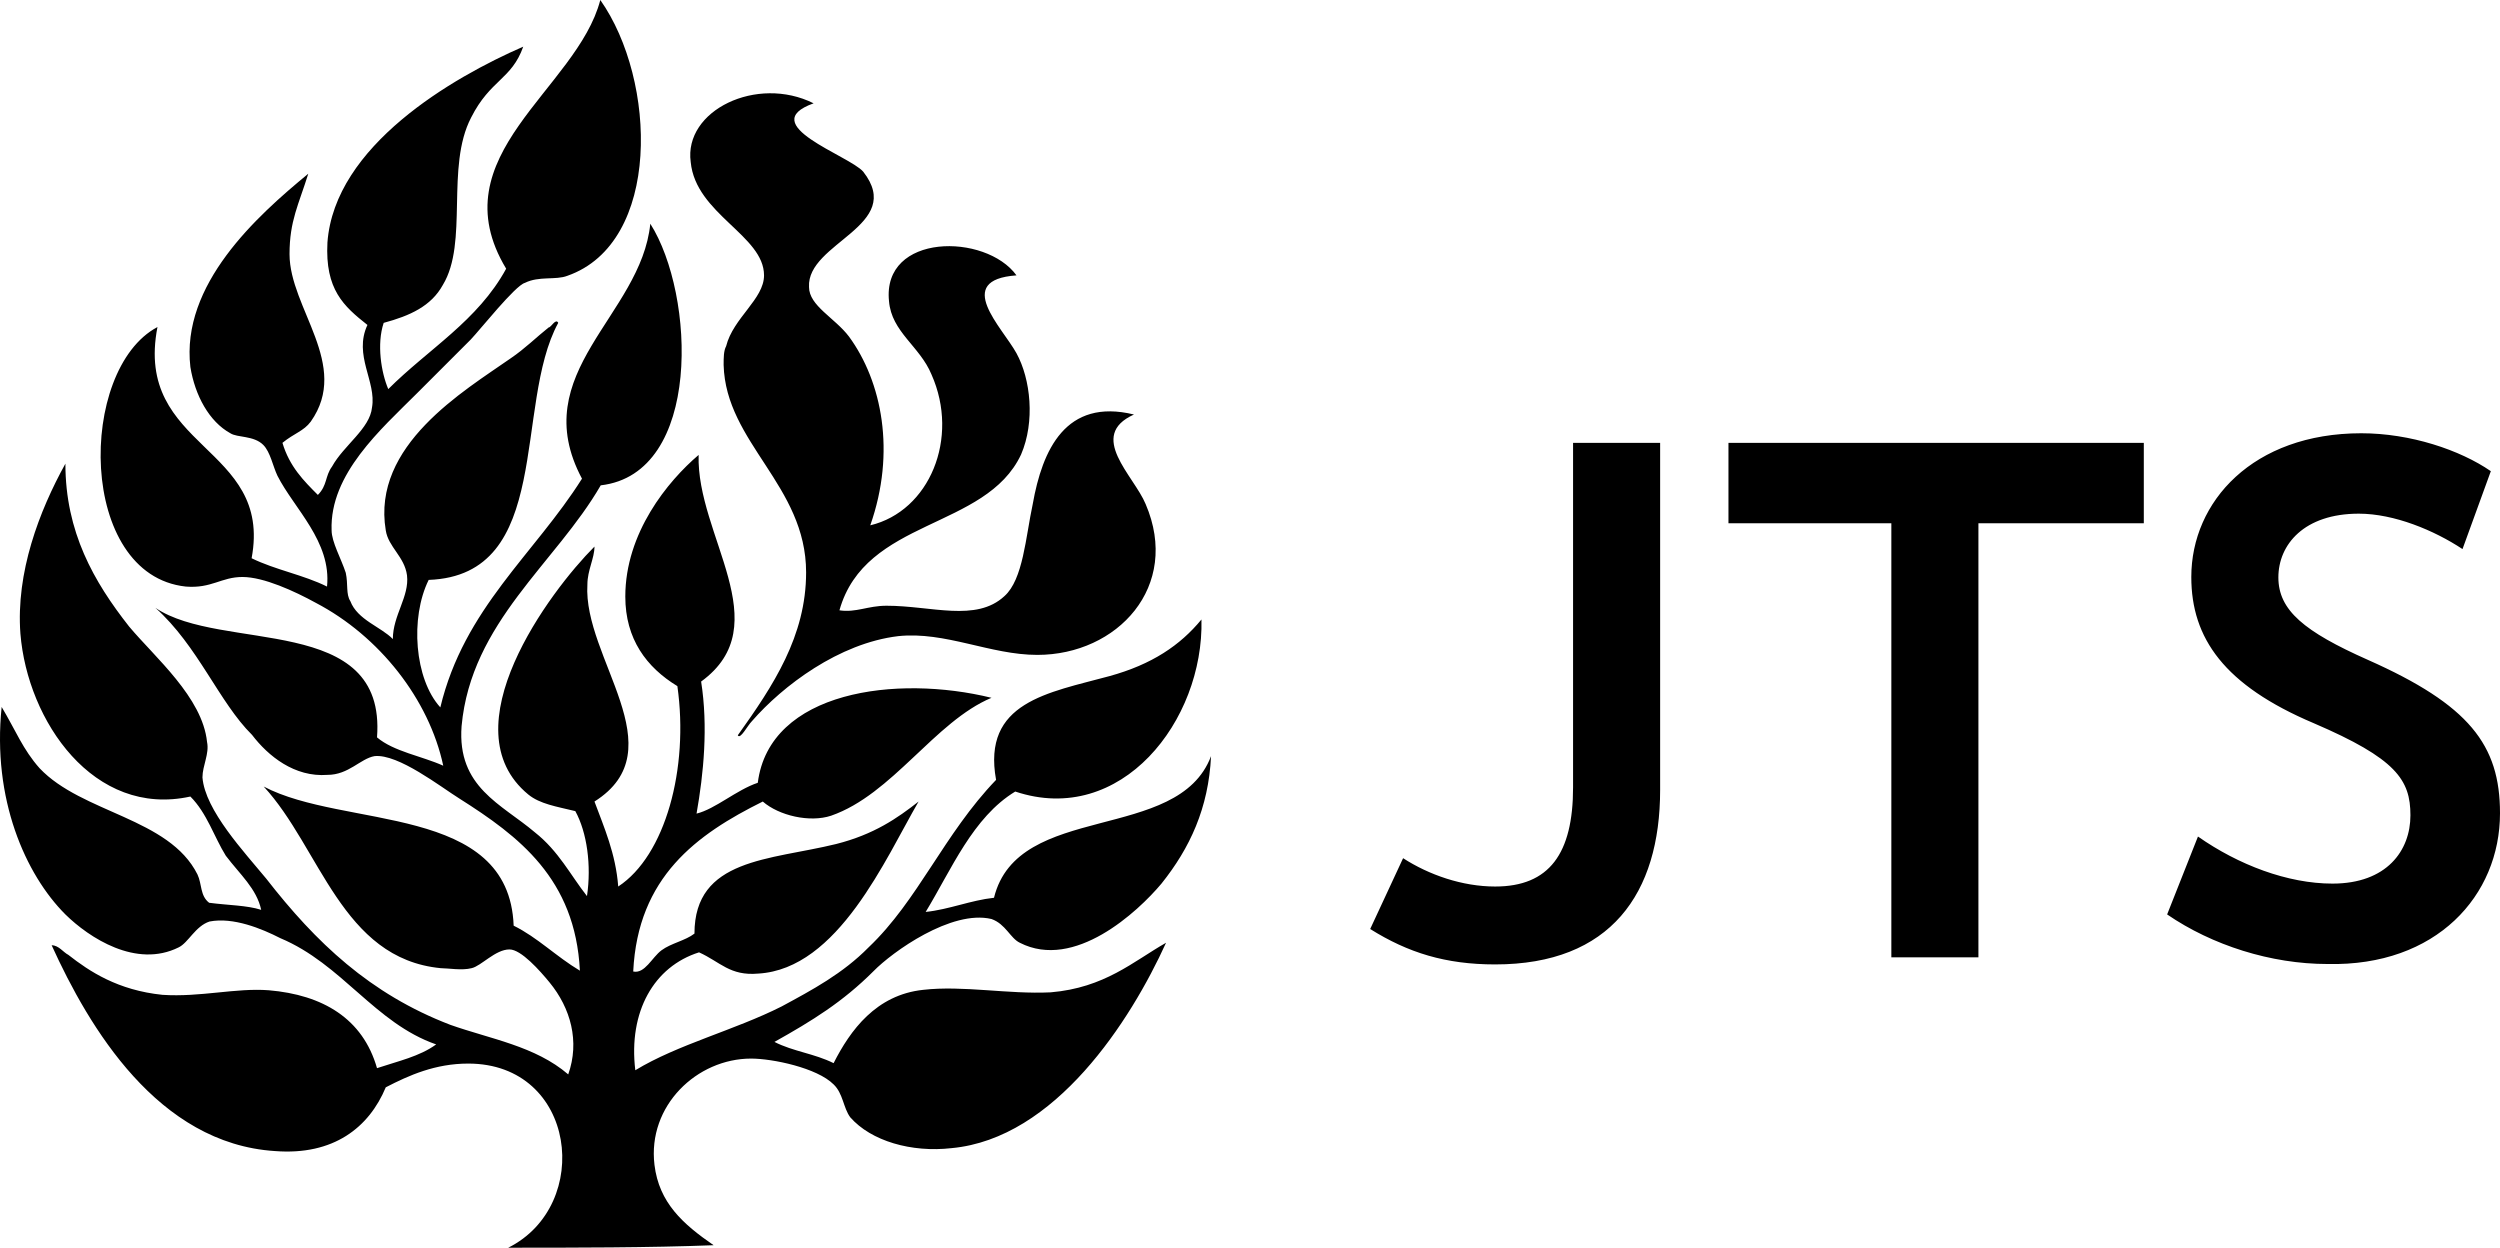 <?xml version="1.0" encoding="UTF-8" standalone="no"?>

<svg version="1.1" x="0px" y="0px" viewBox="0 0 600.098 299.5" xmlns="http://www.w3.org/2000/svg" xmlns:svg="http://www.w3.org/2000/svg" id="jts-logo">
   <g id="g14">
      <path fill="inherit" id="svg_1" class="st0" d="M 600.098 195.2 C 600.098 178.8 592.698 169.2 568.398 158.4 C 553.098 151.6 546.898 146.5 546.898 138.6 C 546.898 130.7 553.098 123.3 566.198 123.3 C 574.698 123.3 584.298 127.3 591.098 131.8 L 597.898 113.1 C 590.498 108 578.598 104 566.798 104 C 540.798 104 525.998 120.4 525.998 138.5 C 525.998 153.2 533.898 164.5 555.398 173.6 C 575.198 182.1 578.598 187.2 578.598 195.7 C 578.598 204.2 572.898 212.1 559.898 212.1 C 549.098 212.1 537.298 207.6 527.598 200.8 L 520.198 219.5 C 530.998 226.9 545.098 231.4 558.698 231.4 C 584.798 232 600.098 215 600.098 195.2 M 514.598 125.6 L 514.598 106.3 L 414.898 106.3 L 414.898 125.6 L 453.998 125.6 L 453.998 229.8 L 474.898 229.8 L 474.898 125.6 Z M 398.498 106.3 L 377.598 106.3 L 377.598 189 C 377.598 204.9 371.898 212.8 358.898 212.8 C 350.998 212.8 342.998 210 336.798 206 L 328.898 223 C 337.998 228.7 346.998 231.5 358.898 231.5 C 386.598 231.5 398.498 214.5 398.498 189.6 Z M 37.298 145.9 C 53.198 156.7 92.798 147 90.498 177 C 94.498 180.4 101.298 181.5 106.398 183.8 C 102.998 167.9 91.098 152.7 75.798 144.7 C 70.698 141.9 63.298 138.5 58.198 138.5 C 53.098 138.5 50.798 141.3 44.598 140.8 C 18.598 138 18.598 88.7 37.798 78.5 C 32.098 107.9 65.498 106.8 60.398 134 C 66.098 136.8 72.898 138 78.498 140.8 C 79.598 130 70.598 122.1 66.598 114.2 C 65.498 111.9 64.898 108.5 63.198 106.8 C 60.898 104.5 56.998 105.1 55.298 104 C 50.198 101.2 46.798 94.9 45.698 88.1 C 43.398 68.3 61.598 51.9 73.998 41.7 C 71.698 49.1 69.498 53 69.498 61 C 69.498 74 84.198 87.6 74.598 101.2 C 72.898 103.5 70.598 104 67.798 106.3 C 69.498 112 72.898 115.4 76.298 118.8 C 78.598 116.5 77.998 114.3 79.698 112 C 82.498 106.9 88.798 102.9 89.298 97.8 C 90.398 91.6 84.798 85.3 88.198 78 C 82.498 73.5 77.998 69.5 78.598 58.2 C 80.298 35 108.598 18.6 125.598 11.2 C 122.798 19.1 117.698 19.1 113.098 28.2 C 106.898 40.1 112.498 58.2 106.298 68.4 C 103.498 73.5 98.398 75.8 92.098 77.5 C 90.398 82.6 91.498 89.4 93.198 93.4 C 102.798 83.8 114.698 77 121.498 64.5 C 105.098 37.3 138.498 21.5 144.098 2.84217e-14 C 157.698 19.3 158.798 58.3 136.198 66.2 C 133.398 67.3 129.398 66.2 125.998 67.9 C 123.698 68.5 115.198 79.2 112.998 81.5 C 107.898 86.6 103.898 90.6 99.998 94.5 C 91.498 103 79.098 113.8 79.598 127.3 C 79.598 130.1 81.898 134.1 82.998 137.5 C 83.598 140.3 82.998 142.6 84.098 144.3 C 85.798 148.8 91.498 150.5 94.298 153.4 C 94.298 147.7 98.298 143.2 97.698 138.1 C 97.098 133.6 93.198 131.3 92.598 127.3 C 89.198 106.9 111.298 93.9 122.598 86 C 125.998 83.7 128.798 80.9 131.698 78.6 C 132.298 78.6 133.398 76.3 133.998 77.5 C 123.198 97.3 132.898 138.1 102.898 139.2 C 98.398 148.3 99.498 163 105.698 169.8 C 111.398 146 128.298 133 139.698 114.9 C 126.098 89.4 153.898 75.8 156.098 53.7 C 166.898 70.7 168.598 113.7 144.198 116.5 C 133.398 135.2 113.098 149.3 110.798 174.3 C 109.698 189 120.398 193 128.398 199.8 C 134.098 204.3 136.898 210 140.898 215.1 C 141.998 207.7 140.898 199.8 138.098 194.7 C 133.598 193.6 129.598 193 126.798 190.7 C 107.498 174.8 131.898 142 142.698 131.2 C 142.698 134 140.998 136.9 140.998 140.3 C 139.898 157.9 162.498 179.9 142.698 192.4 C 144.998 198.6 147.798 204.9 148.398 212.8 C 159.698 205.4 165.398 184.5 162.598 164.7 C 155.198 160.2 150.098 153.4 150.098 143.2 C 150.098 127.9 160.298 115.5 167.698 109.2 C 167.098 128.5 186.998 150 168.298 163.6 C 169.998 174.4 168.898 185.7 167.198 195.3 C 171.698 194.2 176.798 189.6 181.898 187.9 C 184.698 165.8 215.298 161.9 237.998 167.5 C 224.398 173.2 214.198 190.7 199.498 195.8 C 194.398 197.5 186.998 195.8 183.098 192.4 C 167.198 200.3 153.098 210.5 151.998 233.2 C 154.798 233.8 156.498 229.8 158.798 228.1 C 161.098 226.4 164.498 225.8 166.698 224.1 C 166.698 206 184.798 206.5 200.698 202.6 C 209.798 200.3 215.398 196.4 220.498 192.4 C 212.598 206 201.198 232.6 181.998 233.7 C 175.198 234.3 172.898 230.9 167.798 228.6 C 156.998 232 150.798 242.8 152.498 256.9 C 162.698 250.7 176.298 247.3 187.598 241.6 C 194.998 237.6 202.298 233.7 208.498 227.4 C 220.398 216.1 226.598 200.2 239.098 187.2 C 235.698 168.5 251.598 166.3 266.298 162.3 C 276.498 159.5 283.298 154.9 288.398 148.7 C 288.998 173 269.098 198.5 243.698 190 C 233.498 196.2 228.398 208.7 222.198 218.9 C 227.898 218.3 232.998 216.1 238.598 215.5 C 244.298 192.3 282.798 202.5 290.698 181.5 C 290.098 194 285.598 203.6 278.798 212.1 C 273.098 218.9 257.898 233 244.798 226.3 C 242.498 225.2 241.398 221.8 237.998 220.6 C 228.398 218.3 214.198 228.5 209.698 233.1 C 202.298 240.5 194.998 245 185.898 250.1 C 190.398 252.4 195.498 252.9 200.098 255.2 C 204.098 247.3 210.298 238.8 221.598 237.6 C 231.198 236.5 241.998 238.7 252.198 238.2 C 265.198 237.1 271.998 230.8 279.898 226.3 C 271.398 245 253.298 273.3 228.398 275.6 C 218.798 276.7 209.098 273.9 204.098 268.2 C 202.398 265.9 202.398 262.5 200.098 260.3 C 196.098 256.3 185.398 254.1 180.298 254.1 C 167.298 254.1 155.398 265.4 157.098 279.6 C 158.198 288.7 163.898 293.8 171.298 298.9 C 155.998 299.5 137.298 299.5 121.998 299.5 C 142.398 289.3 138.398 255.3 112.398 255.3 C 104.498 255.3 98.198 258.1 92.598 261 C 88.598 270.6 80.098 277.4 65.998 276.3 C 37.898 274.5 21.398 246.7 12.398 226.9 C 14.098 226.9 15.198 228.6 16.398 229.2 C 21.498 233.2 28.298 237.7 38.998 238.8 C 48.098 239.4 56.598 237.1 64.498 237.7 C 77.498 238.8 87.098 244.5 90.498 256.4 C 95.598 254.7 100.698 253.6 104.698 250.7 C 89.998 245.6 82.098 231.4 67.298 225.2 C 62.798 222.9 55.998 220.1 50.298 221.2 C 46.898 222.3 45.198 226.3 42.898 227.4 C 32.698 232.5 21.398 225.1 15.698 219.5 C 6.098 209.9 -1.902 191.8 0.398 169.7 C 3.798 175.4 5.498 179.9 9.498 184.4 C 19.698 195.2 40.598 196.3 47.398 209.9 C 48.498 212.2 47.998 215 50.198 216.7 C 54.698 217.3 59.298 217.3 62.698 218.4 C 61.598 213.3 57.598 209.9 54.198 205.4 C 51.398 200.9 49.698 195.2 45.698 191.2 C 22.498 196.3 6.598 173.1 4.898 152.1 C 3.798 137.4 9.398 122.7 15.698 111.3 C 15.698 127.7 22.498 139.6 30.998 150.4 C 37.198 157.8 48.598 167.4 49.698 178.1 C 50.298 180.9 48.598 183.8 48.598 186.6 C 49.198 194.5 58.798 204.7 63.898 210.9 C 75.798 226.2 88.798 238.6 108.098 246 C 117.698 249.4 128.498 251.1 136.398 257.9 C 139.198 250 136.998 242 131.898 235.8 C 129.598 233 125.098 227.9 122.298 227.9 C 118.898 227.9 115.498 231.9 113.198 232.4 C 110.898 233 107.498 232.4 105.798 232.4 C 81.998 230.1 76.898 203.5 63.298 188.8 C 82.598 199 122.198 192.8 123.298 222.2 C 128.998 225 133.498 229.6 139.198 233 C 138.098 210.9 124.498 200.7 110.298 191.7 C 105.798 188.9 95.598 180.9 89.898 181.5 C 86.498 182.1 83.698 186 78.598 186 C 70.698 186.6 64.398 181.5 60.498 176.4 C 52.598 168.6 47.498 155 37.298 145.9 M 195.298 24.8 C 181.098 29.9 203.798 37.3 207.198 41.2 C 217.398 54.2 193.598 58.2 194.198 68.9 C 194.198 73.4 200.398 76.3 203.798 80.8 C 211.698 91.6 215.098 108.5 208.898 126.1 C 223.098 122.7 230.398 105.2 223.598 89.9 C 220.798 83.1 213.998 79.7 213.398 72.3 C 211.698 55.9 236.598 55.9 243.998 66.1 C 228.698 67.2 240.598 78.6 243.998 84.8 C 247.398 91 248.498 101.2 245.098 109.1 C 236.598 127.2 207.698 124.4 201.498 146.5 C 205.498 147.1 208.298 145.4 212.798 145.4 C 223.598 145.4 234.298 149.4 241.098 143.1 C 245.598 139.1 246.198 128.9 247.898 121 C 250.198 108 255.798 95.5 272.198 99.5 C 260.898 104.6 272.198 114.2 274.998 121 C 283.498 140.8 268.198 157.2 248.998 157.2 C 237.698 157.2 226.898 151.5 215.598 152.7 C 201.398 154.4 187.898 164.6 180.498 173.1 C 179.398 174.2 177.698 177.6 177.098 176.5 C 185.598 164.6 193.498 152.7 193.498 137.4 C 193.498 116.5 174.198 106.3 173.698 87.6 C 173.698 85.9 173.698 84.2 174.298 83.1 C 175.998 76.3 183.398 71.8 183.398 66.1 C 183.398 56.5 166.998 51.4 165.798 38.9 C 164.098 26.5 181.698 18 195.298 24.8" />
   </g>
</svg>
